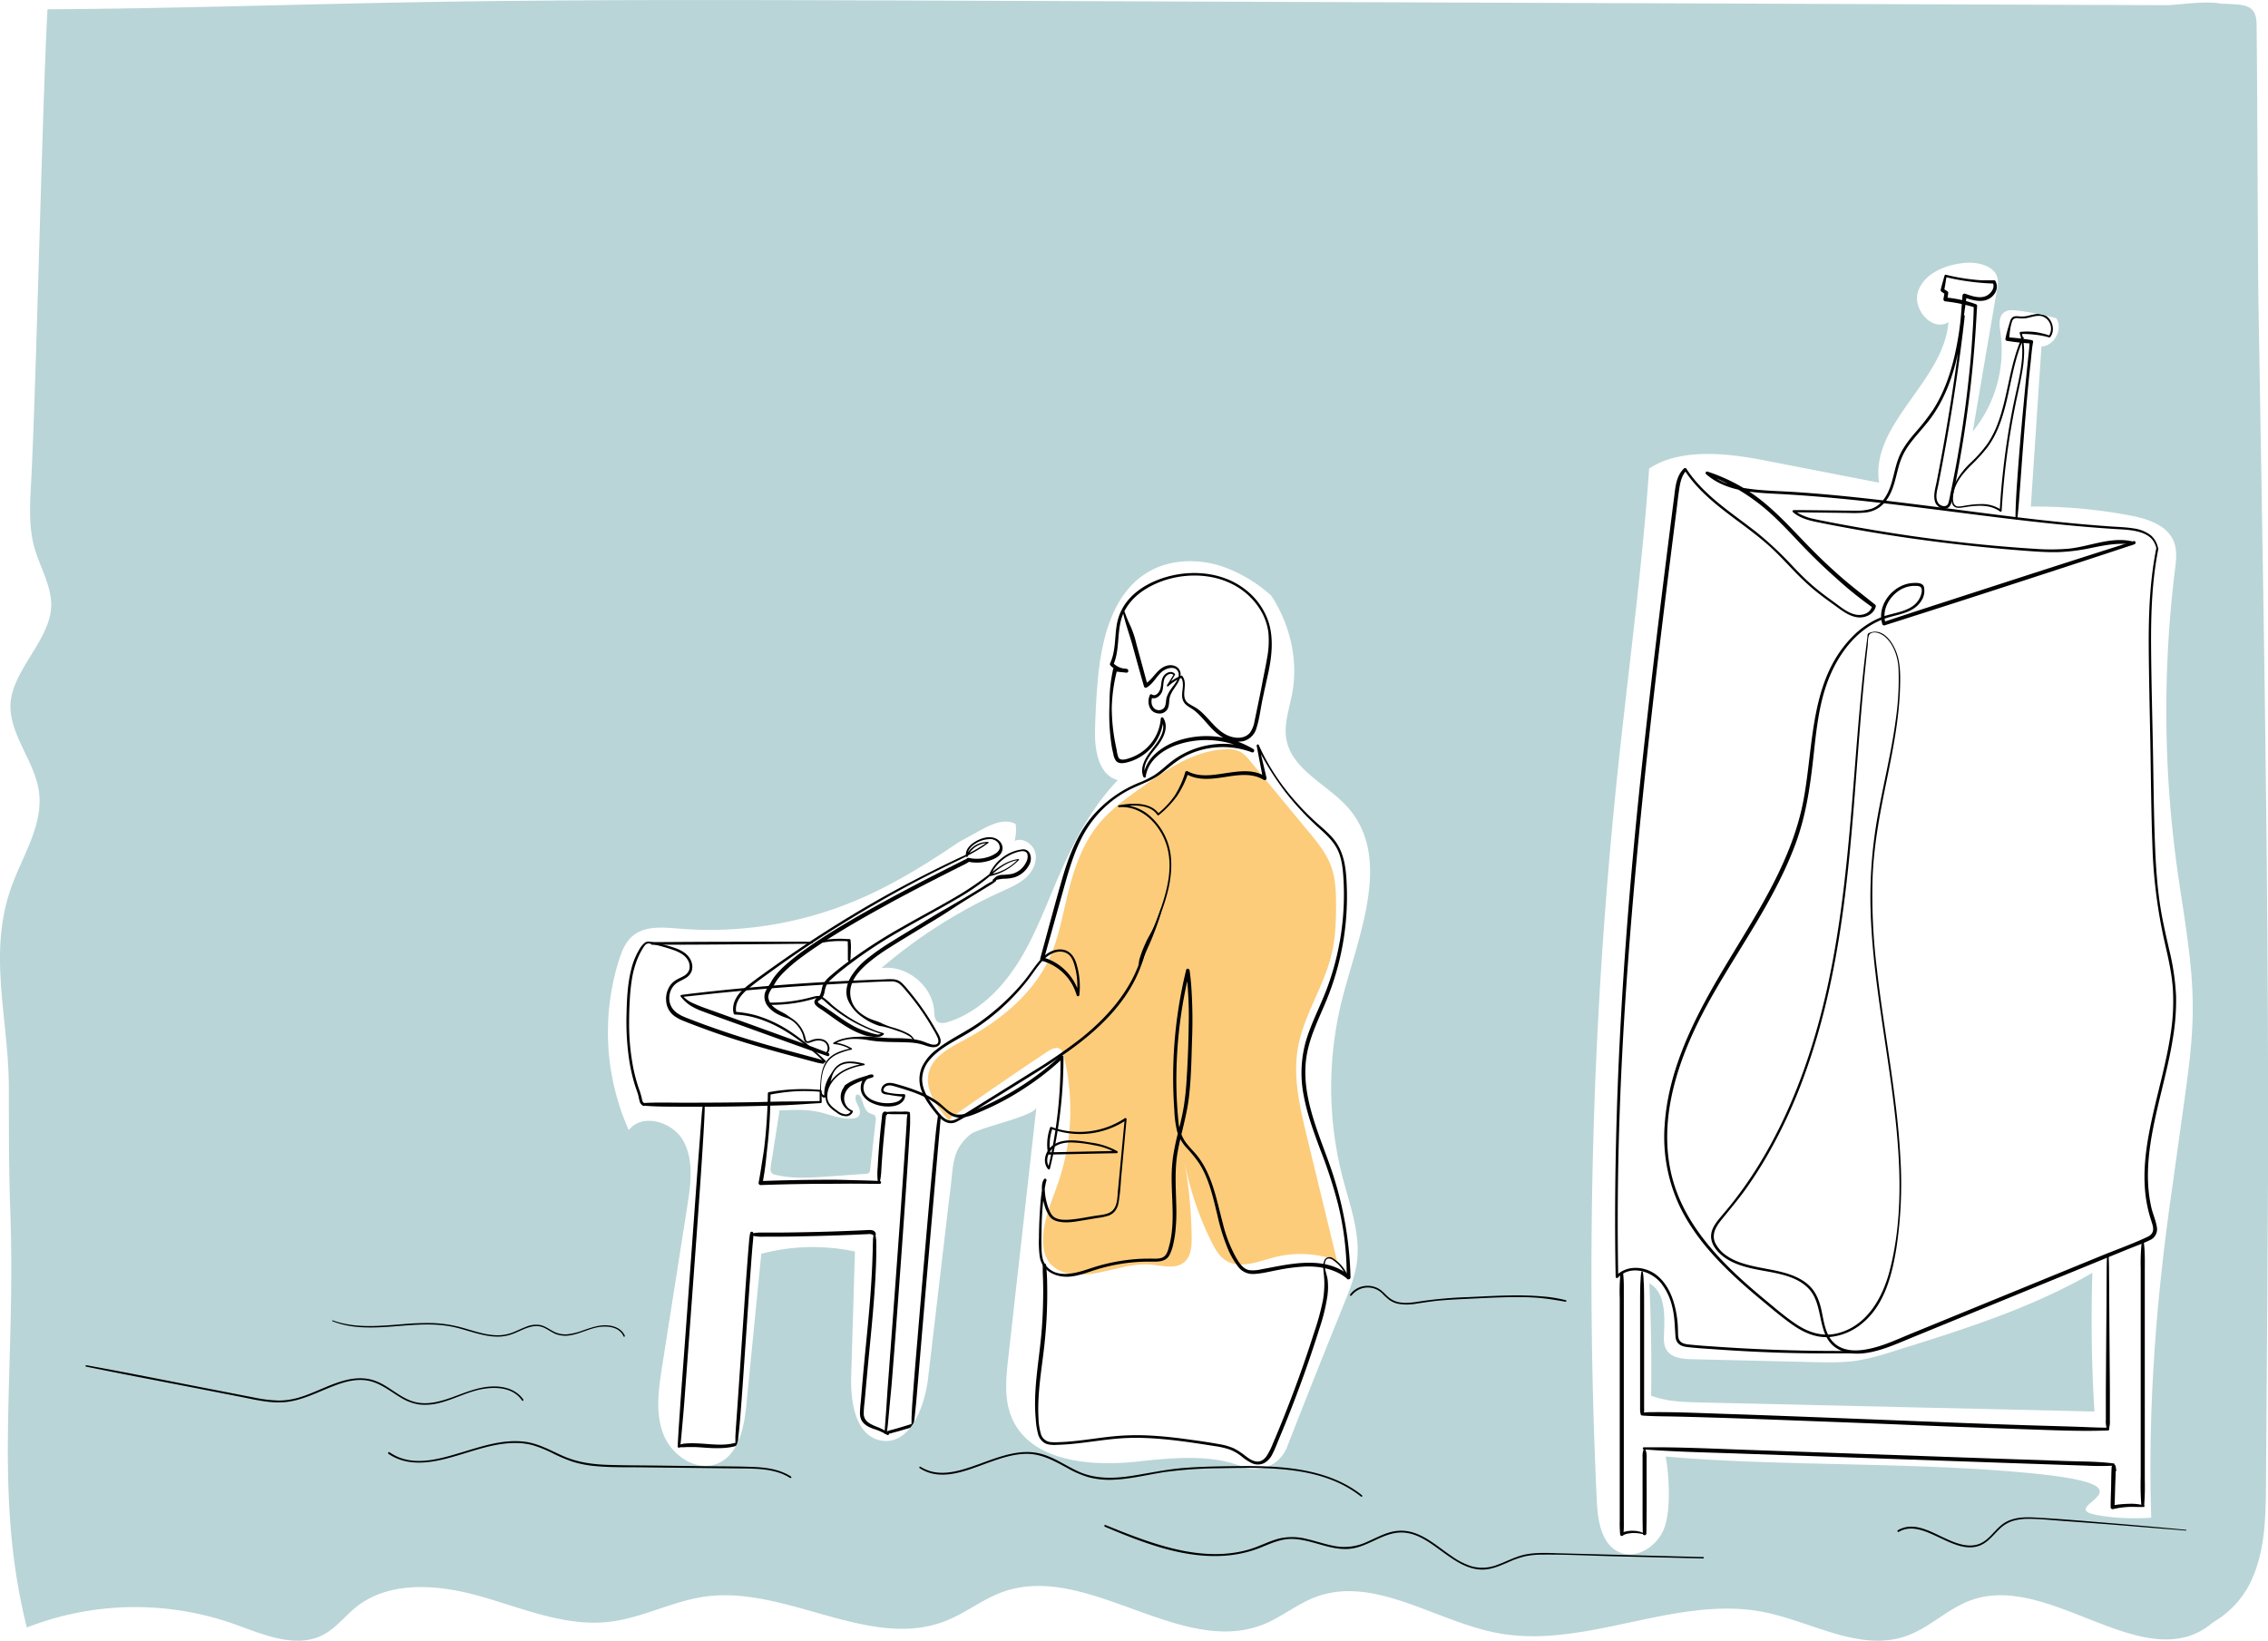 <svg xmlns="http://www.w3.org/2000/svg" viewBox="0 0 1109.18 802.49"><defs><style>.cls-1{fill:#fccc7b;}.cls-2{fill:#b9d5d7;}</style></defs><g id="Layer_2" data-name="Layer 2"><g id="Layer_1-2" data-name="Layer 1"><path class="cls-1" d="M464.08,548.08c-5.9-6.8-12.22-15.26-9.76-23.92,2.16-7.63,10.16-11.73,17.15-15.47,17.47-9.34,33.86-22.48,42-40.55,4-8.94,5.83-18.68,8.08-28.21,3.07-13.1,7.2-26.37,15.7-36.8,5.87-7.19,13.53-12.67,21.09-18.06,12.43-8.86,25.84-18.07,41.11-18.62a14.08,14.08,0,0,1,6.72,1.06c2.2,1.06,3.83,3,5.38,4.88l28.38,34.31c4.28,5.18,8.64,10.49,11,16.8,2.2,5.94,2.46,12.4,2.49,18.73,0,8.31-.3,16.7-2.26,24.77-3.83,15.76-13.67,29.69-16.42,45.66-2.48,14.35,1,29,4.39,43.12l14.72,60.73a51.64,51.64,0,0,0-30.62-1.58c-8,2.08-17.09,6-24,1.38-3.13-2.07-5-5.51-6.72-8.87a152.29,152.29,0,0,1-13.52-40.85,226.06,226.06,0,0,1,3.8,38.5c.06,4.39-.27,9.36-3.61,12.2-4.27,3.64-10.67,1.74-16.26,1.23-13.81-1.25-27.58,7.42-41.06,4.16a15.24,15.24,0,0,1-8.79-5.27,16.07,16.07,0,0,1-2.77-8.06c-1.11-11,4.08-21.5,7.58-32a109.36,109.36,0,0,0,2.23-61.26,5.23,5.23,0,0,0-1.39-2.83c-1.76-1.51-4.43-.25-6.36,1q-23.79,15.87-47.17,32.35"/><path d="M549.22,299.65c1.2,5.47,3.19,10.75,4.68,16.15,1.83,6.65,3.67,13.3,5.58,19.93a.9.9,0,0,0,1.31.53c3.09-1.82,4.59-5.06,7.13-7.46,2.15-2,7.26-3.7,8.44.29.81,2.72-2.34,5.92-3.74,8a15.07,15.07,0,0,0-2,3.83c-.52,1.63-.24,3.65-1.19,5.12a3.37,3.37,0,0,1-5,.37c-1.56-1.49-1.52-3.89-.8-5.76l-1,.43c2.52,1.47,5.19-.91,5.87-3.32.55-2,.26-4.12,1.08-6,.69-1.57,3.11-3.15,4.49-1.45l-.06-.43-3.29,5.28c-.24.39.3.78.63.48a20,20,0,0,1,6.62-4.15l-.51-.2c2,2.62.5,6.2.67,9.19a5.85,5.85,0,0,0,1.33,3.61c1.08,1.25,2.64,2,4,2.92,5.85,4.26,9.2,11.45,16.07,14.41a13.56,13.56,0,0,0,8.82,1,9.12,9.12,0,0,0,6.17-6.42c1.34-4.14,1.87-8.66,2.72-12.92.91-4.54,1.94-9,2.93-13.55,1.78-8.13,2.8-17.14.26-25.21A33.24,33.24,0,0,0,608.61,288c-12.2-9.26-29.66-9.74-43.47-3.94-6.18,2.59-12,6.66-15.57,12.42A25.88,25.88,0,0,0,546,306.64c-.58,4-.59,8.06-1.32,12a24.47,24.47,0,0,1-1.77,5.8.87.87,0,0,0,.13,1,11.4,11.4,0,0,0,7.87,3.55c1.23.05,1.16-1.74,0-1.88-1.87-.22-3.72-.44-5.59-.62a1,1,0,0,0-.93.7,84.38,84.38,0,0,0-1.45,9.21c-.3,3.11-.29,6.21-.39,9.32a101.7,101.7,0,0,0,1.07,18.86c.21,1.41.54,2.82.87,4.21a7.28,7.28,0,0,0,1.37,3.43c1.53,1.63,4.1,1,6,.49A23.58,23.58,0,0,0,569,351.52l-1.24.33c3.33,5.1-1.48,10.91-4.51,14.83-2.85,3.68-6,8.41-4.11,13.22.19.48,1.09.68,1.18,0,1-7.54,7.63-12.69,14.35-15.25A44.09,44.09,0,0,1,599,362.92a43.51,43.51,0,0,1,13,5l.67-1.6a41.84,41.84,0,0,0-41.2,7.27c-2.18,1.8-4.26,3.72-6.6,5.3a45,45,0,0,1-7.85,3.93,59.12,59.12,0,0,0-23.67,17.44c-6.78,8.53-10.76,18.82-13.77,29.19-3.78,13.07-7.24,26.25-10.85,39.37a.9.9,0,0,0,.62,1.08,24.26,24.26,0,0,1,17.2,16.9.68.68,0,0,0,1.32-.18,38.37,38.37,0,0,0-1.49-15.47c-1.18-3.72-3.54-6.66-7.69-6.79s-7.69,2.42-10.28,5.5c-3,3.54-5.44,7.49-8.45,11A114.22,114.22,0,0,1,479,500c-6.85,4.83-14.69,8.24-21.23,13.5a22.62,22.62,0,0,0-6.9,8.39,15.52,15.52,0,0,0-.2,11.51c1.55,4.25,4.39,7.91,7.21,11.39,2.44,3,5.62,5.78,9.69,4a53.58,53.58,0,0,0,6.86-4.1l7.13-4.43,14.26-8.88c8.77-5.46,17.64-10.82,26.08-16.81C537,503.9,551.51,490.3,558,472.45a66.85,66.85,0,0,0,2-6.65.6.6,0,0,0-1.15-.31c-4.29,17.27-16.5,31.41-30.11,42.28A250.83,250.83,0,0,1,505,524.1c-8.63,5.41-17.29,10.77-25.93,16.16l-6.69,4.16c-2,1.22-4.12,3-6.42,3.54s-4.32-1-5.84-2.6a53.91,53.91,0,0,1-4.06-5.09c-2.67-3.66-5.12-7.88-5.08-12.55a14.94,14.94,0,0,1,3.86-9.54c4.89-5.7,12-8.9,18.32-12.71a108.23,108.23,0,0,0,29.31-25.9c2.65-3.36,4.92-7.16,7.92-10.23,2.81-2.88,7.44-5.23,11.38-3.06,2,1.1,2.94,3.27,3.57,5.36a34.67,34.67,0,0,1,1.44,7.69,37.6,37.6,0,0,1-.21,7.27l1.31-.18a25.63,25.63,0,0,0-18-18.23l.61,1.08q4.81-17.16,9.62-34.32c2.89-10.28,5.85-20.91,11.7-30a54.11,54.11,0,0,1,21.9-19.36c4.84-2.3,9.81-3.89,14.11-7.21,4.08-3.17,7.79-6.59,12.47-8.89a40.63,40.63,0,0,1,32-1.53c1,.36,1.5-1.1.67-1.6a44.8,44.8,0,0,0-25.43-6.28c-8.13.51-16.67,3.07-22.69,8.77a17.81,17.81,0,0,0-5.71,10.86l1.2-.16c-2.41-5.73,2.77-10.77,5.91-14.94,2.81-3.74,5.49-9,2.68-13.46a.67.67,0,0,0-1.24.34,22.07,22.07,0,0,1-14.43,19c-1.61.58-5.17,2-6.24,0a12.87,12.87,0,0,1-.85-3.43c-.29-1.4-.58-2.8-.85-4.21a91.63,91.63,0,0,1-1.59-16.61,81.19,81.19,0,0,1,2.61-18.53l-.92.7c1.86.23,3.72.41,5.59.59v-1.88a9.53,9.53,0,0,1-6.67-2.87l.13,1c3.07-7,1.87-14.82,3.82-22.09,1.74-6.47,6.39-11.58,12-15.05,12.23-7.58,29.39-9,42.34-2.43a33.88,33.88,0,0,1,14.31,13.52,27.6,27.6,0,0,1,3.4,10.29,45,45,0,0,1-.65,12.36c-.72,4.23-1.65,8.43-2.43,12.65s-1.63,8.23-2.49,12.34c-.41,2-.81,4-1.25,6a12.72,12.72,0,0,1-2.25,5.58c-2,2.31-5.09,2.76-7.92,2.2-7.75-1.53-11.34-9-17.14-13.52-1.54-1.19-3.27-1.93-4.88-3-1.78-1.17-2.22-2.93-2.16-5,.09-2.9,1-6.05-1-8.54a.45.45,0,0,0-.44-.12,21,21,0,0,0-6.94,4.46l.62.48,3.22-5.32a.36.36,0,0,0-.05-.43c-1.64-2-4.67-.54-5.7,1.34-1,1.72-.86,3.77-1.31,5.63-.41,1.68-2.19,4.35-4.22,3.06a.72.72,0,0,0-1,.26c-1.55,3.54-.43,8.42,3.94,9a4.52,4.52,0,0,0,4.53-1.83c1.26-1.94.72-4.36,1.39-6.47,1.14-3.61,4.68-6.38,5.14-10.22.43-3.64-2.92-5.61-6.19-4.93-5.2,1.09-6.94,6.66-11.25,9.08l1.31.53c-1.76-6.67-3.59-13.32-5.42-20a50.21,50.21,0,0,0-2.67-8.33,71.1,71.1,0,0,1-3.11-7.51.4.4,0,0,0-.78.21Z"/><path d="M557.28,472.46c2.91-7,5.83-13.92,8.61-20.95,2.62-6.65,5.1-13.44,6.25-20.52,1-6.15,1.06-12.64-.95-18.6a30.58,30.58,0,0,0-8.47-13,20.9,20.9,0,0,0-15.5-5.59l.13.93c5.84-1,14.79-1.82,18.65,3.83a.48.48,0,0,0,.74.09,48.89,48.89,0,0,0,8.79-9.16,46.44,46.44,0,0,0,5.6-11.45l-1.14.46c5.76,3.4,12.47,2.53,18.77,1.59,6.45-1,13.43-2.25,19.31,1.36a.91.91,0,0,0,1.33-1l-3.75-15.94-1,.43A143.21,143.21,0,0,0,628.34,387a137.68,137.68,0,0,0,17.46,18.66c3.15,2.85,6.29,5.86,8.22,9.7,2.06,4.08,2.62,8.72,2.93,13.23a130.48,130.48,0,0,1-1.14,28.34,132.17,132.17,0,0,1-7.11,27.18c-3.26,8.56-7.64,16.7-10.17,25.54a57.23,57.23,0,0,0-.9,26.38c1.67,9,4.88,17.72,8.08,26.31a232,232,0,0,1,8.65,26.57,146.13,146.13,0,0,1,4.12,28.75c.1,2.38.13,4.76.12,7.14l1.59-.66c-10.49-9.15-25.37-6.75-37.86-4.36-1.79.35-3.57.69-5.36,1a17,17,0,0,1-6,.44c-3.26-.6-5.17-3.93-6.69-6.57A67.24,67.24,0,0,1,598,598.18c-3-11.15-5-23.23-12.22-32.59-2-2.55-4.4-4.74-6.24-7.39a20.35,20.35,0,0,1-3.21-9.82,194.07,194.07,0,0,1-1-22.75,220.5,220.5,0,0,1,6.44-50.57l-1.69-.23a182.3,182.3,0,0,1,1.26,26.43c-.12,8.79-.42,17.61-1,26.39a133.57,133.57,0,0,1-1.4,13.54c-.68,4.22-1.71,8.36-2.73,12.51a117.33,117.33,0,0,0-2.58,12.44,80.69,80.69,0,0,0-.61,12.14c.12,8.2,1,16.46,0,24.65a44.87,44.87,0,0,1-1.17,6.2c-.5,1.89-1,4.41-2.74,5.57-1.52,1-3.55.92-5.3.89-2.11,0-4.21,0-6.31.1a92.39,92.39,0,0,0-24.52,4.76c-6.57,2.19-15.9,5.12-21.24-1.23-2.38-2.82-2.33-6.79-2.39-10.28-.05-2.92,0-5.85.06-8.77a141.92,141.92,0,0,1,1.59-19.2c.21-1.23.45-2.45.76-3.67a.66.66,0,0,0-1.21-.5c-1,1.43-1.07,3.41-1,5.09a28.65,28.65,0,0,0,1.16,7.24,17.72,17.72,0,0,0,2.65,5.87c1.46,1.93,3.81,2.5,6.12,2.74,3.69.38,7.43-.43,11-1l6.37-1.06a29.67,29.67,0,0,0,5.2-1.09c2.91-1,4.46-3.39,5-6.34a106.76,106.76,0,0,0,1.18-11.45q1.37-14.71,2.73-29.43a.56.56,0,0,0-.83-.47,40,40,0,0,1-35.92,4.27.54.54,0,0,0-.66.38,24.62,24.62,0,0,0-1,12.76.55.55,0,0,0,.52.39l33-.69a.53.53,0,0,0,.27-1,35.45,35.45,0,0,0-12.74-4.16c-4.21-.69-8.66-1.49-12.92-.9-3.58.5-6.84,2.18-8.58,5.45-1.44,2.71-1.58,6,.48,8.44a.53.53,0,0,0,.88-.23,226.78,226.78,0,0,0,6.64-54.72.8.8,0,0,0-1.35-.56,140.84,140.84,0,0,1-39,25.35q-2.81,1.23-5.64,2.32a12.42,12.42,0,0,1-6.25,1.1c-3.76-.59-6.4-4.26-9.36-6.35-6-4.24-13.45-6.71-20.52-8.65-1.65-.45-3.63-.81-5.19.12a3.58,3.58,0,0,0-1.83,3.21c.16,1.92,2.57,1.81,4.07,2.08a57.8,57.8,0,0,0,7,.89l-.64-.64c-.26,2.85-3.67,3.57-6,3.76a18,18,0,0,1-8.58-1.43c-2.57-1.16-4.66-3.3-4.51-6.28.12-2.31,1.54-4.83,4.11-4.8l-.2-1.49c-4.47,1.19-9.15,2.41-12.9,5.24-1,.74,0,2.42,1,1.67,3.68-2.78,8-4.16,12.33-5.44a.76.76,0,0,0-.2-1.49c-3.09,0-5.07,2.69-5.44,5.53-.44,3.45,1.55,6.28,4.48,7.93a18.63,18.63,0,0,0,10.94,2.11c2.92-.36,6.15-2,6.28-5.31a.63.63,0,0,0-.63-.63,35.08,35.08,0,0,1-6.31-.46,13,13,0,0,1-2.9-.68c-.59-.28-.87-.34-.77-1.09a2.4,2.4,0,0,1,.87-1.37c1.5-1.23,3.66-.46,5.3,0,1.81.55,3.62,1.1,5.42,1.69a66.19,66.19,0,0,1,9.93,4,44.51,44.51,0,0,1,8.9,6.41c2.53,2.25,5.2,3.42,8.64,2.89s6.9-2.16,10.15-3.56a129.28,129.28,0,0,0,19.34-10.45A138.73,138.73,0,0,0,520,517.43l-1.35-.55a225.24,225.24,0,0,1-6.07,54.44l.87-.23c-2.1-2.43-1.38-5.93.39-8.33,2.27-3.1,6.2-4,9.85-4A61.48,61.48,0,0,1,535,560.11a32.39,32.39,0,0,1,10.94,3.8l.26-1-33,.67.51.39a23.54,23.54,0,0,1,1.06-12.19l-.66.38a41,41,0,0,0,36.75-4.36l-.82-.48-2.19,23.23-1.1,11.62c-.29,3-.17,7-2.28,9.49s-6.11,2.52-9,3c-3.72.61-7.44,1.37-11.19,1.75-2.71.27-6.65.52-8.94-1.27-1.36-1.06-2.12-3-2.69-4.56a28.34,28.34,0,0,1-1.6-7.33c-.15-1.83-.31-4.22.8-5.81l-1.21-.51c-1.52,6-1.92,12.33-2.25,18.49-.17,3.34-.27,6.7-.29,10a53.23,53.23,0,0,0,.41,9.36c1.27,7.42,8.62,10.37,15.47,9.53,4.16-.52,8.07-2.08,12-3.31a88.76,88.76,0,0,1,13.1-3,85.67,85.67,0,0,1,13.67-.94c3.29,0,7.15.27,9.08-3a21.22,21.22,0,0,0,2-5.75,50,50,0,0,0,1-6,90.37,90.37,0,0,0,.42-13c-.2-8.78-.86-17.53.75-26.24s4.33-17.2,5.41-26.06c1.12-9.21,1.27-18.53,1.54-27.78a242.54,242.54,0,0,0-.41-27.76q-.29-3.42-.75-6.83c-.12-.88-1.44-1.26-1.69-.23a220.49,220.49,0,0,0-5.79,68.46,52.67,52.67,0,0,0,1.38,10.54,20.93,20.93,0,0,0,4.74,8.13,62.92,62.92,0,0,1,6,7.4,44.75,44.75,0,0,1,4,8c2.23,5.7,3.54,11.71,5,17.64a97,97,0,0,0,5.36,16.92,38.68,38.68,0,0,0,4.38,7.55A8.93,8.93,0,0,0,613,623.1c4.09-.14,8.23-1.28,12.25-2a88.29,88.29,0,0,1,13-1.65c7.28-.25,14.9,1.23,20.64,6a.94.94,0,0,0,1.59-.66,177.49,177.49,0,0,0-10.51-56c-6.09-17-14.24-35.13-10.75-53.6,1.74-9.18,6.06-17.56,9.57-26.14a133.3,133.3,0,0,0,9.89-54.71c-.28-8.63-.92-17.54-6.8-24.36-2.79-3.24-6.18-5.9-9.31-8.8a126.46,126.46,0,0,1-9-9.24,110.54,110.54,0,0,1-15.15-21.76c-1-1.91-1.93-3.85-2.82-5.8-.28-.62-1.14-.16-1,.43l3.08,16.12,1.33-1c-5.46-3.69-12.39-2.84-18.54-1.94-6.4.93-13.67,2.49-19.67-.78a.79.79,0,0,0-1.14.46,45.41,45.41,0,0,1-5.06,11.31,41.53,41.53,0,0,1-8.5,9.06l.74.09c-4.14-6.07-13.4-5.4-19.72-4.26-.52.09-.4,1,.13.93,10.88-.88,19.67,8.08,23,17.74,4.26,12.4-.23,26-4.72,37.67-2.84,7.41-5.74,14.8-8.56,22.22-.09.23.27.32.36.1Z"/><path d="M413.91,530.53a7.68,7.68,0,0,0-2.54,7.71,8.6,8.6,0,0,0,5.18,5.73l-.34-.59a2.83,2.83,0,0,1-2.88,1.6,8,8,0,0,1-3.93-1.81c-2.3-1.62-4.6-3.39-4.79-6.42-.35-5.51,3.87-10.29,8.42-12.75a31.1,31.1,0,0,1,9.54-3,.4.4,0,0,0,0-.77c-3.47-.84-7.45-1.71-10.9-.32a8.94,8.94,0,0,0-4.11,3.51c-.57.87-1.13,1.76-1.69,2.64a15.78,15.78,0,0,0-1.48,2.78,16.42,16.42,0,0,0-1.09,3.62c-.08.59-.14,1.18-.18,1.78s0,1.29-.06,1.91l.4-.52c-.79.27-1.24-.37-1.54-1a6.25,6.25,0,0,1-.39-2.84,33.79,33.79,0,0,1,.65-6.43,15.81,15.81,0,0,1,2.27-5.65,12.43,12.43,0,0,1,5-4.09,32,32,0,0,1,7-2.26.35.35,0,0,0,.08-.63,20.3,20.3,0,0,0-8.68-2.85l.19.71a19.75,19.75,0,0,1,8.39-2.43,37.23,37.23,0,0,1,8.87.67c6.16,1,12.43.74,18.65,1a33.86,33.86,0,0,1,4.7.47,30.13,30.13,0,0,1,4.28,1.18c1.85.61,4.49,1.31,6.14-.14,2.33-2.05-.11-5.46-1.24-7.46-1.56-2.78-3.24-5.49-5-8.14s-3.6-5.19-5.54-7.68q-1.47-1.87-3-3.71a45.42,45.42,0,0,0-3.07-3.44,6.71,6.71,0,0,0-3.77-1.9,26.87,26.87,0,0,0-4.83,0q-5.25.18-10.5.39-21,.85-42,2.49t-41.85,4.07c-1.7.2-3.4.43-5.1.67-.41.06-.42.58-.22.82a20.26,20.26,0,0,0,4.52,4.25,29.21,29.21,0,0,0,5.76,2.8c4.76,1.82,9.57,3.52,14.37,5.25l30.12,10.86,8.38,3c2.83,1,5.72,1.89,8.55,2.91,1,.35,1.37-1.19.42-1.53-2.48-.9-4.93-1.92-7.39-2.85s-5-1.8-7.44-2.7l-14.64-5.3c-9.88-3.57-19.75-7.17-29.65-10.69-2.2-.78-4.4-1.6-6.52-2.58a14.48,14.48,0,0,1-5.71-4l-.42.74c6.8-.67,13.59-1.48,20.4-2.15s13.61-1.29,20.43-1.84c13.64-1.1,27.3-2,41-2.7,6.79-.36,13.6-.81,20.4-.91a6.54,6.54,0,0,1,4.38,1.18,23.4,23.4,0,0,1,3.05,3.24q3.07,3.57,5.87,7.37c1.84,2.51,3.59,5.09,5.22,7.73q1.23,2,2.38,4a32.75,32.75,0,0,1,2.19,4.14c.44,1.1.54,2.69-.82,3.15a5.27,5.27,0,0,1-3.06-.26c-1.22-.36-2.37-.9-3.58-1.29a26.37,26.37,0,0,0-4.48-1,71,71,0,0,0-9.33-.51c-3,0-6-.22-9-.51a61.12,61.12,0,0,0-8.77-.15,31.45,31.45,0,0,0-8.25,1.19,18.82,18.82,0,0,0-3.66,1.65.39.39,0,0,0,.2.72,19.5,19.5,0,0,1,8.33,2.67l.08-.63c-4.62,1.12-9.46,2.34-12.24,6.56-2.58,3.89-2.73,8.89-3,13.4-.07,1.47.41,4.85,2.68,4.07a.58.58,0,0,0,.4-.53,13.06,13.06,0,0,1,.39-1.49c.13-.48.27-1,.42-1.42.3-.93.5-1.9.78-2.85s.59-1.87.86-2.81a14,14,0,0,1,1-2.81,9,9,0,0,1,3.78-3.89,10.48,10.48,0,0,1,5.1-.87,31,31,0,0,1,5.89,1v-.77c-6.22,1.06-12.61,3.45-16.27,8.89a12.29,12.29,0,0,0-2.23,8.43c.47,3.11,3,5,5.47,6.63a7.33,7.33,0,0,0,4.67,1.7,3.57,3.57,0,0,0,3.13-2.21.48.48,0,0,0-.33-.58,6.4,6.4,0,0,1-3.9-5.2,7.3,7.3,0,0,1,2.3-6c.88-.79-.4-2-1.29-1.29Z"/><path d="M404,515.66a3.31,3.31,0,0,0,1.57-3.71,4.55,4.55,0,0,0-3.06-3.55,8.84,8.84,0,0,0-6.11.49,4.46,4.46,0,0,1-1.37.39c-.71,0-.88-.53-1-1.12a16.19,16.19,0,0,0-.9-3,15.44,15.44,0,0,0-5.79-7c-1-.64-1.91-1.36-2.91-2-1.85-1.16-3.94-1.94-5.64-3.34a7.46,7.46,0,0,1-3-4.74c-.21-2.05,1.15-3.8,2.2-5.42.62-.94,1.11-1.94,1.73-2.88q.3-.45.63-.9l.15-.2.09-.11c.08-.11-.11.14,0,0l.4-.5c.54-.65,1.11-1.28,1.69-1.89a76.34,76.34,0,0,1,9.77-8.35c4.4-3.27,9-6.29,13.59-9.22,5.15-3.25,10.38-6.35,15.66-9.38s10.74-6,16.16-9q7.5-4,15.06-7.94,6.18-3.18,12.38-6.31l4.67-2.35a29.65,29.65,0,0,0,3.4-1.78l.56-.39.26-.18a1.74,1.74,0,0,0,.29-.25c.27-.25-.39.27-.07.1.89-.46.1-1.81-.79-1.34l-.13.06.6-.08a3.49,3.49,0,0,0-1.62.42,17.06,17.06,0,0,0-1.78.85l-4.12,2.07q-5.77,2.91-11.54,5.86-7.31,3.75-14.53,7.59-8,4.27-16,8.74t-15.92,9.34c-4.83,3-9.6,6-14.22,9.31a106.37,106.37,0,0,0-11,8.73,42.5,42.5,0,0,0-3.77,3.94c-.51.63-1,1.27-1.46,1.95-.56.84-1,1.75-1.55,2.6-1.08,1.7-2.38,3.39-2.68,5.45a7.62,7.62,0,0,0,1.8,5.77,14.63,14.63,0,0,0,5,3.83,25.76,25.76,0,0,0,3.25,1.38,13.24,13.24,0,0,1,3.14,1.41,14.15,14.15,0,0,1,4.36,4.65,14.34,14.34,0,0,1,1.29,2.92,11.43,11.43,0,0,0,.81,2.8,2,2,0,0,0,2.27.61c1-.26,2-.73,3-.93,1.92-.37,4.35-.13,5.43,1.74.74,1.28.77,3.24-.55,4.17a.33.33,0,0,0,.33.57Z"/><path d="M473.27,421.4a20.19,20.19,0,0,0,10.15-.33c2.74-.83,6.3-2.29,6.82-5.49.46-2.84-1.74-5.21-4.41-5.88-3-.75-6.46.45-9,2s-4.81,3.89-4.42,7c0,.36.6.66.79.22a10.89,10.89,0,0,1,10-6.59l-.14-.54a78.36,78.36,0,0,1-13.12,7.4q-6.82,3.19-13.57,6.58c-9.05,4.53-18,9.26-26.8,14.26s-17.48,10.22-26,15.66-16.9,11.14-25.16,17c-4.08,2.89-8.14,5.8-12.12,8.83-3.62,2.77-7.16,6.17-7.71,10.94a8.52,8.52,0,0,0,.24,3.26.68.68,0,0,0,.64.49c13.2.45,25.41,7.6,35.38,15.76,1.44,1.19,2.86,2.41,4.27,3.64s2.66,2.59,4,3.89c.45.44,1.14-.25.69-.69-1.22-1.2-2.52-2.33-3.78-3.48s-2.52-2.35-3.83-3.47a98.32,98.32,0,0,0-7.93-6.16,62.81,62.81,0,0,0-17.87-8.9,51,51,0,0,0-10.91-1.93l.65.5c-1.13-4.82,2.27-8.86,5.72-11.73,3.76-3.12,7.79-5.95,11.74-8.82q12.09-8.79,24.67-16.88t25.49-15.59c8.62-5,17.36-9.78,26.23-14.31,4.45-2.27,8.93-4.47,13.43-6.64a118.61,118.61,0,0,0,12.93-7c1-.67,2-1.37,3-2.08a.29.29,0,0,0-.15-.54,11.52,11.52,0,0,0-10.72,6.74l.79.21c-.32-2.46,1.33-4.46,3.25-5.78a13.74,13.74,0,0,1,7.55-2.55,5,5,0,0,1,3.69,1.39,3.82,3.82,0,0,1,1.15,3.21,4.64,4.64,0,0,1-2.11,2.49,13.62,13.62,0,0,1-3.65,1.69,18.12,18.12,0,0,1-9.33.43c-1.22-.27-1.74,1.6-.51,1.87Z"/><path d="M402.64,518.73c-1-.37-1.93-.74-2.94-1l-3-.81-6-1.62c-4-1.07-7.92-2.12-11.88-3.21q-11.71-3.23-23.24-7.07-5.74-1.94-11.43-4-2.85-1.05-5.67-2.14c-1.72-.66-3.47-1.29-5.12-2.1-2.7-1.31-4.89-3.2-5.73-6.16a9.53,9.53,0,0,1,1.07-7.42,8.22,8.22,0,0,1,2.79-2.74c1.3-.79,2.73-1.35,4-2.19a6.66,6.66,0,0,0,2.77-3.31,7,7,0,0,0-.05-4.38c-1-3.2-3.81-5.18-6.8-6.44a44.44,44.44,0,0,0-5.09-1.65c-1.91-.53-3.84-1-5.78-1.42-.92-.19-1.85-.38-2.78-.49a3.24,3.24,0,0,0-2.24.37,11.11,11.11,0,0,0-3,3.68,34.68,34.68,0,0,0-3.83,9.55c-1.76,7-2.1,14.29-2.27,21.44a127.68,127.68,0,0,0,1.31,22.95,87.44,87.44,0,0,0,2.48,11.2c.52,1.78,1.18,3.51,1.75,5.27.36,1.11.47,2.29.82,3.41a3.28,3.28,0,0,0,1.86,2.42c.91.28,1.29-1.14.39-1.41s-1.06-1.93-1.22-2.61c-.31-1.25-.66-2.4-1.08-3.61a79.7,79.7,0,0,1-3-10.83,112.53,112.53,0,0,1-2.06-22.51c0-3.76.12-7.52.35-11.27a95,95,0,0,1,1.08-10.1,46.39,46.39,0,0,1,2.76-9.82,35.62,35.62,0,0,1,2.38-4.64,11,11,0,0,1,1.26-1.83,2.4,2.4,0,0,1,2.57-.68,84.38,84.38,0,0,1,11.05,3c3,1.08,6.21,2.55,7.58,5.63a6,6,0,0,1,.34,4.22,5.86,5.86,0,0,1-3,3.13c-1.28.71-2.65,1.25-3.86,2.07a9.56,9.56,0,0,0-2.65,2.69,11.59,11.59,0,0,0-1.72,7.44,9.84,9.84,0,0,0,3.87,7.1,20,20,0,0,0,4.55,2.45c1.75.73,3.53,1.4,5.31,2.08q5.55,2.11,11.15,4.07c15,5.24,30.37,9.34,45.73,13.44l2.89.77a28.8,28.8,0,0,0,2.94.57.76.76,0,0,0,.4-1.47Z"/><path d="M447.33,508.9a7,7,0,0,0-3.61-3.63,39.61,39.61,0,0,0-6-2.43,37.41,37.41,0,0,1-6.32-2.26c-1.85-1-4-1.46-6-2.34-3.27-1.48-6.49-3.73-8.2-7a12.6,12.6,0,0,1-.42-10.6c1.53-3.72,4.43-6.73,7.41-9.33A87.11,87.11,0,0,1,435,463.49c8.07-5.14,16.34-10,24.48-15,4.14-2.55,8.13-5.32,12.26-7.88s8.33-5.15,12.51-7.7a22.25,22.25,0,0,0,2.83-2c.26-.22,0-.74-.35-.6a47.08,47.08,0,0,0-6.37,3.6L474,437.77c-4.26,2.57-8.57,5.05-12.89,7.53s-8.54,5.13-12.79,7.72-8.26,5-12.36,7.56a110.19,110.19,0,0,0-11.1,7.69,35.42,35.42,0,0,0-8.62,9.28c-2,3.37-3.08,7.54-1.64,11.32a19.44,19.44,0,0,0,6.79,8.36,31,31,0,0,0,4.75,2.94,29,29,0,0,0,3.1,1.3,6.14,6.14,0,0,0,1.62.42,11.9,11.9,0,0,1,1.68.34c2.19.54,4.35,1.24,6.48,2a24.14,24.14,0,0,1,5.87,2.67,5.42,5.42,0,0,1,1.9,2.24c.13.31.65.09.54-.22Z"/><path d="M486,431a.5.5,0,0,0,0-1,.5.5,0,0,0,0,1Z"/><path d="M486.42,430.88a4.46,4.46,0,0,1,2.22-.8,18.08,18.08,0,0,1,2.44-.31,18.91,18.91,0,0,0,5.08-.68,12.58,12.58,0,0,0,7.52-6.8c1.19-2.77.18-7.09-3.47-6.88a19.18,19.18,0,0,0-9.58,3.75,20.31,20.31,0,0,0-7,8.86c-.12.32.24.57.51.51a28.11,28.11,0,0,0,14.19-7.95.24.24,0,0,0-.17-.41c-5,.54-9.27,3.5-13.19,6.51a160.84,160.84,0,0,1-14,9.83c-9.8,6-20.06,11.24-30,17a247.5,247.5,0,0,0-28.55,18.63c-2.21,1.71-4.38,3.47-6.49,5.31a16.44,16.44,0,0,0-2.67,2.86,9.11,9.11,0,0,0-1.31,3.17,12.88,12.88,0,0,1-.91,3.18c-.56,1-1.7,1.29-2.34,2.2-1.68,2.39,2.07,4.21,3.61,5.28,4.23,2.94,8.33,6.11,12.81,8.69a40.18,40.18,0,0,0,6.77,3.18,17.49,17.49,0,0,0,3.71.91,20.11,20.11,0,0,0,3.63.21,4.32,4.32,0,0,0,2.95-1.17.42.42,0,0,0-.18-.69,43,43,0,0,1-5.53-1.91q-2.73-1.1-5.34-2.42a72.9,72.9,0,0,1-9.88-6.07c-1.58-1.14-3.11-2.33-4.6-3.6a32.13,32.13,0,0,0-4.24-3.58c-1.79-1-3.59-.48-5.45,0q-3.1.85-6.27,1.43A75.61,75.61,0,0,1,376,490.38a.54.54,0,0,0,0,1.08,75.44,75.44,0,0,0,12.74-.86c2.12-.32,4.22-.75,6.3-1.27,1.06-.26,2.11-.55,3.15-.86a5,5,0,0,1,3-.22,7.06,7.06,0,0,1,2.3,1.58c.69.62,1.38,1.24,2.09,1.84,1.44,1.22,2.93,2.39,4.45,3.5a72.09,72.09,0,0,0,9.82,5.95c1.9.95,3.84,1.84,5.8,2.65s4.08,1.49,6.11,2.26l-.19-.7a4.19,4.19,0,0,1-3.43.45,28.4,28.4,0,0,1-3.47-1,39.44,39.44,0,0,1-6.63-2.63c-4.4-2.29-8.35-5.29-12.42-8.07-1-.7-2.05-1.39-3.09-2.06-.48-.31-1-.61-1.45-.93-.33-.21-1-.63-1.05-1.08s.51-.61.77-.78a5.33,5.33,0,0,0,1.33-1.22,7.31,7.31,0,0,0,1.13-2.82,14.31,14.31,0,0,1,.84-3.16,9.88,9.88,0,0,1,2.26-2.88c1.95-1.85,4-3.55,6.13-5.23a223.33,223.33,0,0,1,27.14-18.23c9.55-5.59,19.35-10.74,28.88-16.37a109.75,109.75,0,0,0,13.9-9.41c3.78-3.1,7.47-6.62,12.11-8.37a16.79,16.79,0,0,1,3.61-.92l-.17-.41a24.71,24.71,0,0,1-14.07,7.49l.47.61a20.73,20.73,0,0,1,14.13-11.81c1.51-.35,3.47-.44,4,1.38a5.54,5.54,0,0,1-.65,3.81,10.66,10.66,0,0,1-6.77,5.69,30.57,30.57,0,0,1-5.06.52,5.92,5.92,0,0,0-2.58.7,4.91,4.91,0,0,0-1.71,1.68c-.3.49.34.9.74.57Z"/><path d="M415.23,470.07l-.29.34a.17.17,0,0,0-.05.12.18.18,0,0,0,.05.11.16.16,0,0,0,.11.05.26.26,0,0,0,.12-.05l.33-.29a.19.19,0,0,0,0-.28.19.19,0,0,0-.13-.05.24.24,0,0,0-.14.05Z"/><path d="M415.34,470.39c0-.11.34-.46.42-.64a2.38,2.38,0,0,0,.12-.59c.06-.43.09-.85.12-1.28.05-.91.08-1.82.09-2.74a27.72,27.72,0,0,0-.15-5.39.64.64,0,0,0-.63-.48c-1.2.06-2.42-.1-3.62-.12s-2.25,0-3.38.05-2.25.15-3.37.28l-1.59.22a2.49,2.49,0,0,0-1.58.5.43.43,0,0,0,.09.68,2,2,0,0,0,1.33,0c.58-.1,1.16-.18,1.75-.26,1.12-.14,2.24-.24,3.37-.3s2.25-.08,3.38-.06a16.56,16.56,0,0,1,3.45.26l-.49-.63a22.77,22.77,0,0,0,0,2.74q0,1.3,0,2.61v2.61c0,.41,0,.83,0,1.24a2.22,2.22,0,0,0,.08.63c.08.21.33.4.34.61s.18.15.2,0Z"/><path d="M397.08,460.71c-2.53-.15-5.09-.11-7.62-.11H366.59q-15.24,0-30.49.08l-17.24.11a.64.64,0,0,0,0,1.27q15.24,0,30.49-.11t30.48-.23l8.63-.08c2.86,0,5.76,0,8.62-.2a.36.36,0,0,0,0-.72Z"/><path d="M314.82,540.76c5.63.51,11.3.48,16.95.51s11.23,0,16.84,0c11.26-.06,22.52-.32,33.78-.67,6.32-.2,12.63-.75,18.94-1.08a.54.54,0,0,0,.52-.52c0-1.82-.07-3.64-.08-5.47a.48.48,0,0,0-.47-.47A94.32,94.32,0,0,0,376,534.17a.65.65,0,0,0-.47.63c-.1,5.71-.37,11.42-.84,17.12-.23,2.85-.5,5.7-.83,8.54s-.8,5.58-1.24,8.37c-.49,3.19-1,6.37-1.6,9.54a1,1,0,0,0,.94,1.24q11.4-.42,22.8-.56,5.67-.07,11.34-.07c3.78,0,7.56-.08,11.34-.06,4.28,0,8.56.1,12.84.1a.7.7,0,0,0,0-1.39c-3.82-.2-7.64-.29-11.47-.38s-7.56-.23-11.34-.24q-11.34,0-22.68.25-6.4.15-12.83.39l.95,1.24c.51-2.86,1-5.72,1.36-8.59s.62-5.67.93-8.51q1-8.56,1.36-17.2c.15-3.26.24-6.53.27-9.79l-.48.63a91.92,91.92,0,0,1,12.48-1.67,85.52,85.52,0,0,1,12.5.24l-.47-.47c0,1.83,0,3.65,0,5.47l.51-.51c-5.64.17-11.29.2-16.94.24s-11.22.27-16.83.36q-16.89.25-33.79.23c-6.32,0-12.65-.21-18.95.15a.65.65,0,0,0,0,1.29Z"/><path d="M430.14,578.74a32,32,0,0,0,.88-6.62q.21-3.4.47-6.81.5-6.69,1.18-13.34c.13-1.27.25-2.53.39-3.79l.21-2c0-.26.05-.52.09-.78s-.21.23,0-.05a.44.44,0,0,0,.16-.17c.12-.14.1-.13,0,0h-.65l-.09-.12a.58.58,0,0,0,1.1,0,1.28,1.28,0,0,0-.38-1.15,1,1,0,0,0-1.13-.15c-1,.44-1,1.84-1.07,2.75-.13,1.14-.25,2.28-.38,3.42q-.37,3.47-.67,6.93c-.41,4.65-.76,9.3-1,14a32.64,32.64,0,0,0,.15,7.84c.07.41.69.37.79,0Z"/><path d="M432.62,544.69a47,47,0,0,0,5.93.26l3,0a11.56,11.56,0,0,0,3-.13.51.51,0,0,0,0-1,11.16,11.16,0,0,0-2.89-.13l-3.08,0a47,47,0,0,0-5.93.26c-.33,0-.33.62,0,.67Z"/><path d="M443.85,544.51c-.17,1.15-.26,1.79-.39,3,0,0,0,.16,0,0l0,.25c0,.07,0,.14,0,.22s0,.34-.05.52,0,.31,0,.47c0,.35,0-.27,0,.28a2.83,2.83,0,0,0,0,.29c-.07.78-.12,1.56-.17,2.34q-.39,6.23-.82,12.43-.56,8.16-1.13,16.31-.66,9.54-1.34,19.06-.74,10.25-1.48,20.49t-1.51,20.55q-.72,9.78-1.45,19.54c-.43,5.72-.84,11.44-1.28,17.16-.34,4.51-.59,9-.92,13.53-.21,2.87-.44,5.74-.63,8.62,0,.4,0,.8-.08,1.2-.08.74,1.08.73,1.16,0a.68.68,0,0,1,0-.14c0-.11,0-.21,0-.32s.08-.53.11-.79c.07-.55.15-1.09.22-1.64.17-1.45.29-2.9.43-4.35.39-4.13.75-8.27,1.16-12.39.54-5.46.92-10.93,1.36-16.39.5-6.33,1-12.66,1.45-19q.76-10.25,1.51-20.48t1.48-20.56q.69-9.76,1.36-19.53.6-8.55,1.15-17.1.43-6.76.85-13.54c.1-1.67.2-3.34.26-5,0-.66,0-1.33,0-2v-1.23a2,2,0,0,1,0-.25c0-.19,0,.1,0-.15s-.05-.8-.08-1.21c0-.58-1-.82-1.11-.14Z"/><path d="M433.29,701.42a14.55,14.55,0,0,0,3.49-.72c1.1-.28,2.19-.58,3.28-.89q3.4-1,6.76-2c1-.3.56-1.83-.42-1.53-2.24.7-4.49,1.39-6.75,2.05l-3.27.95A15.45,15.45,0,0,0,433,700.4a.55.55,0,0,0,.27,1Z"/><path d="M446.59,697.69c.06-.27.13-.54.19-.8a1.38,1.38,0,0,0,.06-.26s.05-.12,0-.14v0c0-.13,0,0-.21.25.05-.07.16-.1.2-.2a2.84,2.84,0,0,0,.14-.79c.19-1.41.33-2.36.48-3.76,0-.26.07-.71.11-1.16s.08-.84.13-1.25.09-.9.14-1.35.11-1,.15-1.42c.2-2.15.37-4.3.56-6.45.47-5.34.91-10.69,1.35-16q.81-9.56,1.61-19.09l1.77-20.7q.92-10.49,1.82-21c.57-6.56,1.16-13.11,1.72-19.66l1.47-17c.38-4.31.75-8.62,1.15-12.92.23-2.48.39-5,.64-7.43,0-.16,0-.31.05-.46a1.1,1.1,0,0,0,0-.18s0,.19,0,0c.14-.9-1.24-1.29-1.38-.38-.29,1.89-.53,3.78-.76,5.67-.45,3.66-.77,7.34-1.12,11q-.74,7.62-1.45,15.23-.84,9.14-1.64,18.26-.87,9.93-1.72,19.85-.89,10.13-1.74,20.25-.83,9.71-1.63,19.42-.74,8.61-1.44,17.23c-.37,4.56-.71,9.13-1.05,13.69-.13,1.72-.19,3.45-.3,5.17,0,.69-.08,1.38-.09,2.07,0,.29,0,.59,0,.89s0,.52,0,.82-.15,1.33.17,1.59l-.15-.37c0,.44.08.89.14,1.33s.51.45.59.08Z"/><path d="M343.75,540.13c-.41,2.67-.58,5.07-.79,7.8l-1,13.32c-.44,5.82-.9,11.64-1.32,17.46q-.74,10.2-1.48,20.41-.79,11-1.6,21.93t-1.61,22q-.76,10.46-1.54,20.92-.69,9.19-1.37,18.38c-.36,4.83-.65,9.66-1,14.49-.2,3.08-.39,6.16-.55,9.24,0,.43,0,.87-.07,1.3-.07.87,1.28.86,1.35,0,0,0,0-.19,0-.07s0-.15,0-.21,0-.23,0-.34,0-.49.08-.73l.18-1.75c.16-1.56.3-3.11.43-4.67.39-4.46.82-8.8,1.16-13.28q.66-8.77,1.31-17.55.76-10.17,1.51-20.34.81-11,1.61-21.93t1.61-22q.75-10.46,1.49-20.92.64-9.15,1.23-18.3c.3-4.83.62-9.67.88-14.5.1-1.79.19-3.57.27-5.36,0-.72.08-1.43.09-2.14,0-.31,0-.62,0-.92a7.1,7.1,0,0,0,0-.83c0-.43,0-.86-.07-1.29s-.8-.66-.89-.12Z"/><path d="M332.32,707.8a23.91,23.91,0,0,0,3.59-.06c1.2,0,2.41,0,3.61,0,2.36.07,4.7.29,7.05.42a62.7,62.7,0,0,0,7,.06,32.63,32.63,0,0,0,3.55-.38c.58-.1,1.17-.22,1.74-.36a2.72,2.72,0,0,0,1.52-.68.61.61,0,0,0-.26-1,3.53,3.53,0,0,0-1.67.16c-.59.13-1.17.24-1.76.32a30.31,30.31,0,0,1-3.56.28c-2.34.06-4.68-.12-7-.29s-4.7-.34-7.05-.38c-1.21,0-2.41,0-3.61.12a9.75,9.75,0,0,0-3.42.74c-.56.27-.2,1,.28,1Z"/><path d="M360.57,705.93c0-.08.25-.81.24-.81l-.13.21a.66.66,0,0,0,.17-.29c0,.06.06-.41,0-.12,0-.08,0-.17.05-.25s.06-.37.08-.55,0-.19.05-.29,0,.17,0,0,0-.2,0-.3,0-.22.05-.33l0-.16,0-.27c0,.11,0,.13,0,0,.09-.75.12-.94.2-1.65.3-2.71.54-5.42.76-8.14.62-7.73,1.17-15.47,1.7-23.22q.94-13.49,1.86-27c.55-8,1.1-16.07,1.7-24.1.22-3,.44-5.94.69-8.9.15-1.89.45-3.81.42-5.7,0-.15,0-.29,0-.44v-.19c0-.1,0-.15,0-.27-.14-.7-.05.64,0,.29a.81.81,0,0,0-.54-1,.78.78,0,0,0-.95.54,2.54,2.54,0,0,1,0,.29l.23-.54a2.54,2.54,0,0,0-.42,1.11c0,.11-.14.66-.06.24,0,.08,0,.17,0,.25s-.07.37-.1.56c-.16,1-.21,2.06-.3,3.08-.24,2.73-.45,5.47-.66,8.2q-.89,11.64-1.66,23.29-.93,13.49-1.84,27-.81,12-1.64,23.93c-.21,3-.44,5.91-.62,8.87-.07,1.1-.15,2.19-.2,3.29,0,.44,0,.89,0,1.33,0,.17,0,.34,0,.51a2.11,2.11,0,0,0,0,.25s0,.09,0,.13a.63.63,0,0,0,.09.33c-.05-.27-.08-.34-.07-.21a2.81,2.81,0,0,0,0,.81.49.49,0,0,0,1,.13Z"/><path d="M367.64,604.28a19.85,19.85,0,0,0,6.1.56c2,0,4,0,6,0q6.11,0,12.21-.16,12.09-.23,24.18-.71l6.73-.3c.93,0,1.88-.14,2.82-.11a4.2,4.2,0,0,1,1.6.65.7.7,0,0,0,1-.78c-.22-1.59-1.9-1.9-3.25-1.84-2,.08-4,.19-5.93.27q-6.23.27-12.46.47-12.52.39-25,.51l-7,0c-2.32,0-4.73-.15-7,.56a.45.45,0,0,0,0,.86Z"/><path d="M427.34,603h-.07l.36.2-.47.41c0,.16,0,.32,0,.48a7.17,7.17,0,0,1-.07.81,12.49,12.49,0,0,0-.16,1.37c0,1-.06,2.1-.08,3.15,0,1.94-.1,3.89-.16,5.83-.12,3.9-.32,7.8-.56,11.7-.48,7.9-1.18,15.8-1.94,23.68s-1.56,15.71-2.24,23.57c-.34,3.9-.66,7.8-1,11.7a50.45,50.45,0,0,0-.38,5.48,7.27,7.27,0,0,0,.8,3.3c1.13,2.13,3.35,3.22,5.51,4.05a32.12,32.12,0,0,1,7,3.07c.66.46,1.25-.6.62-1.06a29.84,29.84,0,0,0-6.24-3.12c-1.77-.77-3.9-1.66-5-3.32a5.21,5.21,0,0,1-.85-2.92,49.7,49.7,0,0,1,.43-5.72c.37-4.06.72-8.13,1.1-12.19,1.48-16.15,3.3-32.28,4.18-48.47.24-4.54.45-9.1.42-13.64,0-1.13,0-2.26,0-3.39,0-.57,0-1.14-.05-1.7s-.17-1.12-.24-1.7.11-1.86-.76-1.88a.59.59,0,0,0-.4,1,.4.4,0,0,0,.39.1h.07a.4.4,0,0,0-.11-.79Z"/><path d="M659.57,625.27a17.76,17.76,0,0,0-7.83-9.93,2.74,2.74,0,0,0-3.87.76,7.79,7.79,0,0,0-.68,4.57c.19,2.39.52,4.73.49,7.14a48.51,48.51,0,0,1-.68,8.08,123.22,123.22,0,0,1-4.3,15.76q-5,15.76-10.88,31.25-2.93,7.74-6.07,15.4-1.59,3.87-3.24,7.73a35,35,0,0,1-3,6c-1.13,1.68-2.79,3-4.93,2.79s-3.87-1.54-5.48-2.72a32.32,32.32,0,0,0-5.7-3.73,29.2,29.2,0,0,0-6.91-2c-5.43-1-10.91-1.76-16.37-2.5s-11.22-1.39-16.87-1.7a120.09,120.09,0,0,0-16.86.16c-5.56.47-11.07,1.31-16.6,2-2.74.33-5.49.63-8.24.83-1.42.1-2.85.17-4.28.21a21.34,21.34,0,0,1-3.75-.1,5.53,5.53,0,0,1-4.54-4.21,29.8,29.8,0,0,1-1.08-7.21c-.66-11.12,1.22-22.19,2.54-33.2a233.32,233.32,0,0,0,1.66-33.73c0-1.35-.08-2.69-.14-4s-.29-2.78-.37-4.17c-.07-1.06-1.73-1.07-1.67,0,.09,1.38,0,2.78.07,4.17s.12,2.88.15,4.32q.1,4.26,0,8.5c-.08,5.62-.36,11.24-.86,16.83-1,11.08-3,22.1-3.08,33.25a83,83,0,0,0,.35,8.35,35.84,35.84,0,0,0,1.11,7.15,7.25,7.25,0,0,0,3.4,4.55c2.17,1.1,4.84.84,7.2.75,11.21-.43,22.22-2.94,33.43-3.32s22.65,1,33.84,2.65c2.79.42,5.58.86,8.37,1.3a43,43,0,0,1,7.28,1.62,21.46,21.46,0,0,1,6,3.44,22.87,22.87,0,0,0,5.37,3.45,7,7,0,0,0,5.75-.2,9.83,9.83,0,0,0,4-4.41c1.16-2.22,2.06-4.6,3-6.91,1.08-2.56,2.15-5.14,3.19-7.71q6.23-15.35,11.61-31,2.71-7.89,5.21-15.86a92.12,92.12,0,0,0,3.86-15.77,31.9,31.9,0,0,0,.12-8c-.28-2.17-1.21-4.19-1.37-6.37-.1-1.38,0-3.85,1.86-4,1.23-.08,2.43.94,3.33,1.67a17.23,17.23,0,0,1,2.44,2.39,17.61,17.61,0,0,1,3.28,5.89c.13.4.77.23.64-.18Z"/><path d="M557.51,472.72a10,10,0,0,0,1.2-2.48c.37-.92.65-1.87,1-2.8.7-1.81,1.49-3.6,2.3-5.37,1.64-3.62,3.05-7.38,4.37-11.13.36-1,.68-2.09,1-3.14a16.53,16.53,0,0,0,.68-3.18c0-.23-.31-.24-.39-.05-.34.92-.58,1.9-.89,2.84s-.65,1.81-1,2.7c-.76,1.87-1.65,3.68-2.58,5.47s-1.93,3.41-2.74,5.2-1.62,3.6-2.26,5.47c-.35,1-.73,2.08-1,3.14a10.2,10.2,0,0,0-.23,1.66,4.14,4.14,0,0,0,0,1.53.32.32,0,0,0,.52.14Z"/><path d="M1043.32,264.72c-31.79,10.07-63.5,20.38-95.22,30.65q-13.53,4.38-27,8.86l1.08.61c-1.85-5.74,1-11.75,5.61-15.29a13.94,13.94,0,0,1,8-3c1.1,0,3.16-.14,3.75.88.86,1.48-.14,4.07-.86,5.39-3.58,6.52-12.29,6.59-18.47,9a41,41,0,0,0-14.29,9.59c-20.84,21.14-18.82,52.66-23.88,79.74-5.44,29.1-21.82,54-36.84,78.93-14.81,24.56-29.21,51.06-31.09,80.29a79.43,79.43,0,0,0,7.63,40.21c5.78,11.8,14.31,22,23.69,31.08,4.89,4.74,10,9.22,15.26,13.58s10.2,8.62,15.61,12.46,11.56,6.72,18.33,6.25A29.09,29.09,0,0,0,911,647c10.67-8.92,14.32-23.4,16.44-36.54a210.29,210.29,0,0,0,1.92-44.71c-1.65-30.67-7.93-60.83-11.4-91.3a294,294,0,0,1-2.13-46c.68-15.95,3.73-31.55,6.94-47.15,3.13-15.26,6.17-30.65,6.49-46.28.13-6.16.07-12.22-2.62-17.9-1.77-3.71-5-8.09-9.52-8.17a7.36,7.36,0,0,0-2.78.54c-1.16.46-.92.86-1.08,2.14q-.78,6.07-1.48,12.16c-.94,8.25-1.73,16.51-2.45,24.78-1.43,16.41-2.61,32.84-4,49.25-2.66,31.35-6.1,62.76-13.58,93.38C885,518.72,875,545.73,860,570a197.23,197.23,0,0,1-12.41,17.84c-2.13,2.74-4.4,5.34-6.6,8-1.84,2.24-3.69,4.75-4.1,7.7-.7,5,3.38,9.44,7.28,12s8.65,4,13.25,5c9.08,2,20.53,2.6,27.27,9.89,7.89,8.54,3.21,24,14.94,29.81,4.91,2.43,10.79,2.09,16,.94,6.89-1.53,13.41-4.52,19.92-7.18l46.66-19.1,46.65-19.1,11.57-4.73c3.64-1.49,7.45-2.79,11-4.53a5.78,5.78,0,0,0,3.37-6.5c-.52-3.27-2-6.43-2.72-9.67-3.06-13.62-1.34-27.77,1.46-41.27,2.89-13.95,7-27.64,9.19-41.72a109.8,109.8,0,0,0,1.49-20.16,117.79,117.79,0,0,0-3.35-22.71c-1.8-7.94-3.66-15.84-4.77-23.92s-1.72-16.41-2.07-24.65c-.72-16.63-.81-33.31-1.13-50s-.79-33.19-.9-49.78c-.1-16,.41-32,3.55-47.73.13-.65-.87-.93-1-.27-3.14,15.69-3.78,31.66-3.7,47.62.09,16.2.52,32.41.8,48.61.3,16.41.39,32.84,1,49.25a248.48,248.48,0,0,0,5.9,46.82c1.78,7.75,3.61,15.54,4.12,23.5a101.63,101.63,0,0,1-1,21.06c-2,13.79-5.92,27.19-8.93,40.77-2.87,12.94-5.09,26.27-3.35,39.54a65.07,65.07,0,0,0,2,9.48c.44,1.55,1,3.06,1.41,4.63.62,2.61-.1,4.34-2.53,5.49-7.43,3.5-15.3,6.28-22.9,9.39l-92.22,37.75c-6.35,2.59-12.63,5.6-19.32,7.24-5.57,1.37-12.13,2.13-17.21-1.18-5.65-3.69-6.44-10.73-7.71-16.79-1.07-5.1-2.85-9.93-7-13.37-7.22-6-17.53-6.65-26.34-8.67-4.63-1.06-9.35-2.44-13.27-5.22a16.45,16.45,0,0,1-5.41-6.07c-1.91-4,.1-7.77,2.62-10.92,4.24-5.3,8.65-10.41,12.59-16a205,205,0,0,0,11-17.35,247.63,247.63,0,0,0,17.17-37.34c9.85-26.79,15.61-54.86,19.36-83.1,4.26-32.14,6-64.55,8.76-96.84.7-8.14,1.46-16.27,2.33-24.39q.32-3,.67-6.08c.17-1.52-.06-5.26,1.34-6.13,2.3-1.43,5.6.21,7.33,1.75,4.19,3.75,6.18,10,6.43,15.51a136.54,136.54,0,0,1-1.15,23.39c-2,15.72-5.82,31.12-8.69,46.67a224.37,224.37,0,0,0-3.89,44.87c.53,30.26,6.38,60.07,10.37,90,3.92,29.38,6.57,60.5-1,89.53-3.49,13.31-11.19,27-25.55,30.54-7.21,1.76-14-.37-20-4.37-5.82-3.86-11.16-8.58-16.52-13-20.38-17-40.54-37-45.44-64.14-5.24-29,6.53-58.52,20.61-83.34,14-24.66,31-47.84,40.91-74.62,5.28-14.29,7.27-29,8.9-44.1,1.57-14.42,3.12-28.88,9.74-42,5.57-11.07,14.41-20.88,26.59-24.51,5.83-1.74,12.67-2.51,16.22-8.12a8.72,8.72,0,0,0,1.3-6.9c-.59-2.11-3.7-2-5.54-1.86-9.45.59-17.67,10.73-14.8,20.08a.91.91,0,0,0,1.09.62c31.79-10.07,63.5-20.39,95.2-30.75q13.5-4.41,27-8.89c1-.33.57-1.89-.44-1.57Z"/><path d="M1055.43,268.28a10.89,10.89,0,0,0-3.64-6.53,17.7,17.7,0,0,0-8.42-3.32c-3.68-.6-7.45-.69-11.17-.95q-6-.42-12-.94c-15.87-1.38-31.69-3.26-47.49-5.27s-31.45-4.12-47.2-6-31.65-3.57-47.53-4.61c-6.92-.45-13.87-.57-20.76-1.37-6.23-.73-12.78-2.1-18.15-5.51a26.2,26.2,0,0,1-3.72-2.93l-.71,1.22a97.25,97.25,0,0,1,33.87,21.48c5,4.75,9.56,9.83,14.34,14.76s9.85,9.79,15.06,14.39A178.18,178.18,0,0,0,916,297.26l-.43-1c-.61,3.58-4.68,5-7.89,4.36-4.08-.77-7.58-3.86-10.86-6.22-3.67-2.64-7.3-5.34-10.7-8.31s-6.3-5.95-9.29-9.08a169.71,169.71,0,0,0-17.47-16.44c-5.8-4.58-11.87-8.83-17.63-13.48-6.42-5.17-12.49-10.89-17-17.86-.41-.64-1.44-.05-1,.6,8.47,13.19,22,21.58,34.07,31,3.08,2.41,6.1,4.9,8.95,7.57,3.32,3.11,6.41,6.43,9.55,9.71a135.19,135.19,0,0,0,9.83,9.47c3.52,3,7.25,5.71,11,8.4,3.58,2.56,7.51,5.83,12.12,6,3.45.15,7.17-1.79,8.1-5.28a.92.92,0,0,0-.24-.9c-5.5-4.48-11.17-8.72-16.52-13.39s-10.3-9.35-15.17-14.31c-9.6-9.79-18.57-20.2-30.12-27.78a86.61,86.61,0,0,0-20.27-9.68.74.74,0,0,0-.71,1.22c9.51,8.37,22.63,9.06,34.66,9.68,15.73.81,31.43,2.25,47.08,4s31.48,3.8,47.21,5.8,31.31,3.92,47,5.44q11.71,1.14,23.46,1.92c3.86.25,7.8.31,11.58,1.23,3,.74,6,2,7.77,4.64a11.22,11.22,0,0,1,1.58,3.91c.11.47.81.27.72-.19Z"/><path d="M823.41,229.28c-3.52,3.52-4,8.42-4.57,13.13q-1.26,9.76-2.49,19.54-2.48,19.55-4.87,39.1-4.79,39.13-9,78.32c-5.5,52.22-9.66,104.55-11.51,157-1,29.36-1.41,58.73-.82,88.1a.64.64,0,0,0,1.08.45c6.07-6.36,16.13-3.44,21.13,2.67a29.69,29.69,0,0,1,5.52,11.83c1.18,4.77,1.16,9.44,1.53,14.29.26,3.45,2.5,4.74,5.7,5.12,5,.58,10,.85,15.06,1.21q15.35,1.08,30.71,1.57,17.5.51,35,.25a.58.58,0,0,0,0-1.15q-32,.25-64-1.88c-5.39-.37-10.81-.69-16.18-1.27-2.92-.32-4.88-1.26-5-4.51-.1-2.48-.09-4.93-.39-7.4-.95-8-3.54-16.77-10.14-22-5.65-4.45-14.59-5.13-19.83.35l1.08.44c-1-51.92,1-103.81,4.91-155.58,3.84-51.54,9.32-102.95,15.48-154.25q2.61-21.71,5.35-43.37,1.33-10.62,2.69-21.25c.46-3.68.86-7.37,1.42-11,.46-3.07,1.16-6.22,3.26-8.61.67-.76-.39-1.85-1.12-1.12Z"/><path d="M1042.87,264.8c-10.7-2.48-21,2.6-31.49,3.59a107.4,107.4,0,0,1-16.73,0c-5.55-.34-11.1-.78-16.64-1.25q-16.66-1.44-33.23-3.63-16.75-2.19-33.39-5.1-8.24-1.42-16.43-3c-2.6-.5-5.2-1-7.78-1.58a27.64,27.64,0,0,1-6.62-2.24,14.42,14.42,0,0,1-2.95-2l-.39.95,18,.23,8.91.11a59.59,59.59,0,0,0,8-.18,14.86,14.86,0,0,0,6.68-2.33,16.37,16.37,0,0,0,4.51-4.83c2.69-4.26,3.63-9.24,4.89-14a37.16,37.16,0,0,1,2.74-7.61,39.41,39.41,0,0,1,4.1-6.23c3.06-3.91,6.52-7.48,9.44-11.51,5.72-7.91,9.44-17.09,11.89-26.5A143.87,143.87,0,0,0,959.3,163c.75-4.94,1.26-9.91,2.07-14.84.2-1.21.26-2.44.36-3.66l-1.23.94c3.91,1.34,8.83,2.89,12.65.46,2.84-1.81,4.44-5.34,2.73-8.45a.74.74,0,0,0-.65-.37c-2,0-3.94.06-5.9,0s-3.94-.3-5.89-.53a98.18,98.18,0,0,1-11.79-2.17.53.53,0,0,0-.65.37c-.63,2.31-1.33,4.59-1.88,6.92a.89.89,0,0,0,.4,1l1.91,1.33-.41-1c-.19,1.07-.38,2.14-.55,3.22a1,1,0,0,0,.9,1.18,74.09,74.09,0,0,1,14.5,3l-.6-.78c-.07,6.5-.57,13-1,19.5s-1.1,13-1.84,19.46q-2.19,19.4-5.74,38.62-.9,4.84-1.87,9.68c-.32,1.58-.65,3.16-1,4.74a34.44,34.44,0,0,1-1,4.53c-.82,2.31-4,1.41-5-.24-1.6-2.56-.39-6.15.14-8.86q3.82-19.26,6.92-38.66t5.42-38.88c.19-1.62.38-3.24.56-4.86.08-.69-1-.69-1.09,0q-2.34,20.42-5.52,40.71t-7.12,40.28c-.57,2.85-1.56,6-1,8.88a5,5,0,0,0,4.28,4.25,3.52,3.52,0,0,0,2.63-.66,5.36,5.36,0,0,0,1.51-3.28q1.11-5,2.08-10Q960.5,215,963,194.94t3.62-40.37c.09-1.67.18-3.34.31-5a.83.83,0,0,0-.6-.79,57.38,57.38,0,0,0-14.93-3.28l.9,1.18c.17-1.07.32-2.15.48-3.23a1,1,0,0,0-.41-1l-2-1.26.4,1c.49-2.35.82-4.73,1.23-7.1l-.65.38a106.19,106.19,0,0,0,11.75,2.21,107,107,0,0,0,12.11,1l-.65-.37c1.31,2.39-.93,5.28-3,6.32-3.26,1.65-7.38.12-10.56-1a1,1,0,0,0-1.23.94c-.43,4.84-.63,9.67-1.24,14.5s-1.45,9.7-2.53,14.47c-2.13,9.39-5.36,18.61-10.55,26.77a107.29,107.29,0,0,1-9,11.5c-3.11,3.66-6.06,7.49-7.85,12-1.94,4.85-2.54,10.12-4.42,15-1.65,4.25-4.39,8.44-8.9,10a23.26,23.26,0,0,1-7.61.94c-2.84,0-5.68,0-8.52-.08l-17.66-.18-4.28,0a.56.56,0,0,0-.4.95c3.51,3.1,8.12,4.17,12.59,5.07q8.28,1.67,16.58,3.16,16.6,3,33.34,5.28t33.34,3.89q8.4.81,16.82,1.46c5.57.43,11.16.85,16.76.75a91.05,91.05,0,0,0,16.19-2c5.28-1.07,10.56-2.16,16-2.07a26.19,26.19,0,0,1,4,.38c.93.16,1.34-1.21.4-1.43Z"/><path d="M986.61,253.52c.65-5.61,1-11.23,1.43-16.86s.8-11.23,1.24-16.84c.89-11.19,1.76-22.37,2.86-33.53q.47-4.69,1-9.39c.33-3.18.56-6.4,1.15-9.54a.84.84,0,0,0-.59-1,115.72,115.72,0,0,0-12-1.39l.9.9c.13-1.54.22-3.08.48-4.6a22,22,0,0,1,1-4.26c.56-1.39,1.74-1.52,3.08-1.38a14,14,0,0,0,3.66,0c2.58-.41,5.29-1.65,7.93-.94a6.42,6.42,0,0,1,3.27,9.58l.48-.12a39.13,39.13,0,0,0-7-1.73,32.37,32.37,0,0,0-7.23-.11.54.54,0,0,0-.52.68c1.71,5.28,1.43,11.14.65,16.56-.8,5.58-2.2,11.06-3.35,16.58-2.36,11.3-4.15,22.73-5.42,34.21Q978.52,240,978,249.81l.74-.43a16.77,16.77,0,0,0-10-2.83,40.48,40.48,0,0,0-5.5.41c-.93.13-1.85.28-2.77.43a12.3,12.3,0,0,1-2.7.32,2.4,2.4,0,0,1-2.32-1.61,7.77,7.77,0,0,1-.32-2.84,15.24,15.24,0,0,1,1.42-5.85c1.67-3.74,4.41-6.8,7.25-9.7a84.9,84.9,0,0,0,8.22-9,44.81,44.81,0,0,0,5.11-9.15c2.8-6.6,4.32-13.64,5.81-20.62s3-14.17,5.65-20.9c.34-.86.7-1.71,1.08-2.56.25-.54-.56-1-.81-.47-3.05,6.71-4.76,13.9-6.32,21.07s-3,14.39-5.59,21.25A47,47,0,0,1,972,217a65.08,65.08,0,0,1-8.2,9.28,37.76,37.76,0,0,0-7.49,9.66,18.46,18.46,0,0,0-1.79,5.56,9.17,9.17,0,0,0,.42,5.29c.82,1.6,2.61,1.74,4.2,1.52,1.89-.26,3.77-.59,5.67-.77,3.69-.34,7.65-.3,11.07,1.31a12.83,12.83,0,0,1,2.31,1.38c.32.23.72-.09.74-.43.68-11.68,1.91-23.34,3.7-34.9q1.33-8.59,3.06-17.11c1.12-5.58,2.52-11.12,3.41-16.74a57,57,0,0,0,.81-9.21,39.43,39.43,0,0,0-1.19-9.18l-.51.68a51.21,51.21,0,0,1,7,.35,39.87,39.87,0,0,1,6.95,1.34.5.5,0,0,0,.55-.22c2.56-3.32,1-8.74-2.61-10.61-2.52-1.28-5.34-.44-7.92.16a13.4,13.4,0,0,1-4.63.4c-1.18-.13-2.51-.28-3.47.56a3.74,3.74,0,0,0-1,1.78c-.29.88-.54,1.78-.81,2.67a57.7,57.7,0,0,0-1.49,5.82c-.08.42.11,1,.62,1.1A116.77,116.77,0,0,0,993.44,168l-.85-.84c-.08,2.81-.46,5.6-.75,8.4s-.58,5.6-.86,8.4c-.56,5.6-1.08,11.21-1.61,16.82q-1.61,16.81-2.79,33.67c-.45,6.36-.88,12.72-.9,19.09,0,.62.87.58.93,0Z"/><path d="M1047.38,607.74a99.38,99.38,0,0,0-.45,12.45c0,4.18,0,8.37,0,12.56q0,12.56,0,25.12v64.35a138.06,138.06,0,0,0,.3,14.1.7.7,0,0,0,1.39,0,122.34,122.34,0,0,0,.3-12.56V686.07q0-25.12,0-50.25c0-4.69,0-9.4,0-14.1s.16-9.38-.47-14a.53.53,0,0,0-1,0Z"/><path d="M792.51,622.61a95.08,95.08,0,0,0-.36,12.41q0,6.24,0,12.49v95.87a63,63,0,0,0,.2,7.14.8.8,0,0,0,1.59,0,56.51,56.51,0,0,0,.2-6.38V650.57q0-7,0-14c0-2.29,0-4.59,0-6.88a61.58,61.58,0,0,0-.34-7.06.65.65,0,0,0-1.25,0Z"/><path d="M802.76,622a18.57,18.57,0,0,0-.39,3.32c-.06,1.12-.15,2.25-.18,3.37-.05,2.28-.09,4.57-.09,6.85q0,6.79,0,13.59v38.76c0,.66,0,1.33,0,2a12.54,12.54,0,0,0,.32,1.93.7.7,0,0,0,1.34,0c.1-.51.24-1,.3-1.55s0-1.25,0-1.87V664.57c0-9.1,0-18.19,0-27.29,0-2.58,0-5.15-.08-7.73,0-1.25-.13-2.49-.18-3.74a21.26,21.26,0,0,0-.41-3.82.32.32,0,0,0-.62,0Z"/><path d="M803.78,692.38c5,.35,10,.32,14.93.43,6.55.14,13.1.33,19.65.53,16.28.51,32.56,1.13,48.84,1.76q27,1,53.95,2.12,24.84,1,49.68,1.83c12.26.4,24.57,1,36.84.68,1.06,0,2.13-.08,3.19-.08a.69.69,0,0,0,0-1.38c-5,0-10-.28-14.93-.45-6.55-.22-13.1-.39-19.65-.59q-24.42-.76-48.84-1.75l-54-2.13c-16.56-.64-33.12-1.28-49.68-1.82-12.26-.4-24.57-1-36.84-.84-1.07,0-2.13.09-3.19.16a.77.77,0,0,0,0,1.53Z"/><path d="M1031.38,698.86a12,12,0,0,0,.47-4.14c0-1.34,0-2.67,0-4v-8.25c0-5.49-.07-11-.11-16.49q-.12-16.54-.22-33.1,0-4.62-.07-9.24c0-3.13,0-6.26-.22-9.37a.37.37,0,0,0-.74,0c-.22,2.74-.19,5.49-.21,8.24l-.06,8.25q0,8.24-.1,16.49l-.24,33.1c0,3.08,0,6.16,0,9.24v4.63a13.64,13.64,0,0,0,.47,4.64.54.54,0,0,0,1,0Z"/><path d="M1048.51,736.27a25,25,0,0,0-7.75-.75,50.47,50.47,0,0,0-7.85.81l1.16.89c.22-3.3.26-6.61.36-9.92s.33-6.62.28-9.91l-1.94.26c.21.55.42,1.08.64,1.62a.79.79,0,0,0,1.53-.42c-.08-.58-.17-1.15-.27-1.72-.2-1.16-1.86-.78-1.93.26-.24,3.29-.21,6.62-.29,9.91s-.24,6.61-.21,9.92a.93.93,0,0,0,1.16.88,41.86,41.86,0,0,1,7.48-1.06c2.51-.14,5,.11,7.52,0a.4.4,0,0,0,.11-.78Z"/><path d="M1033.64,715.76c-7.54-1-15.25-.91-22.85-1.17l-22.67-.78q-22.27-.76-44.54-1.56-44.43-1.56-88.87-3.12c-17-.59-34-1.45-50.93-1.25a.53.53,0,0,0,0,1c15.14,1.17,30.34,1.48,45.51,2l44.55,1.56q44.43,1.56,88.86,3.12l25.36.86,12.76.43a127.49,127.49,0,0,0,12.82,0,.58.58,0,0,0,0-1.15Z"/><path d="M803.91,708.76a8.66,8.66,0,0,0-.6,3.81c0,1.32,0,2.65,0,4v8.08c0,5.38,0,10.77,0,16.15,0,3.07.06,6.13.12,9.2a.87.87,0,0,0,1.74,0c.21-10.77.13-21.54.11-32.31,0-1.49,0-3,0-4.47a10.22,10.22,0,0,0-.61-4.43.4.4,0,0,0-.68,0Z"/><path d="M804.1,750a12,12,0,0,0-5.19-1.3,15.72,15.72,0,0,0-2.74.13c-.92.13-1.8.45-2.71.57a.76.76,0,0,0-.53.54l0,.1a.61.61,0,0,0,.15.59l.07,0a.8.8,0,0,0,.92.12,7.45,7.45,0,0,1,2.46-.73,14.9,14.9,0,0,1,2.4-.24,21.53,21.53,0,0,1,5,.64c.27.06.46-.33.2-.47Z"/><path class="cls-2" d="M1105.2,189.23q-.35-20.79-.7-41.56c-.3-17.49-.59-117.4-.89-134.89,0-2.75-.19-5.77-2-7.82s-4.67-2.49-7.33-2.74-5.25-.37-7.88-.39c-7.33-1.65-21.83.72-27,.7l-68.92-.25L848.8,1.75,569.31.71,446.6.25C365,0,283.38-.36,201.79,1.11,142.27,2.19,82.76,4.2,23.23,4.54c-2.7,50.24-5.4,182.92-8.1,233.16-.53,9.9-1,20,1.54,29.56,2.45,9.11,7.65,17.53,8.34,26.93,1.35,18.23-21,34.39-19.87,52.63C6,361.16,17.2,373.1,19.07,387.35c2.23,16.93-8.9,32.35-14.23,48.57-10.6,32.2-.47,62.94-.51,96.81,0,20,0,40,.73,60.06C7.81,671.7-3.47,730,13.13,796a145.46,145.46,0,0,1,101.1-1.79c14.4,5.11,30.59,12.47,44.05,5.25,6.08-3.26,10.36-9,15.73-13.34,16.67-13.4,40.89-11.12,61.45-5.24s41.21,14.78,62.46,12.34c16.17-1.85,31-10.18,47.15-12.37,39.7-5.4,80.58,26.7,117.76,11.8,9.5-3.81,17.69-10.45,27.3-13.95,41.4-15.11,87.31,32.3,128.1,15.63,8.7-3.55,16.11-9.78,24.88-13.13C672,770.16,702,793,732.37,798.71c43.1,8.14,87.19-18.78,130.21-10.26,23.47,4.66,47,19.66,69.55,11.76,11.51-4,20.46-13.55,32-17.63,37.95-13.48,82.8,36.3,115.59,12.93.93-.66,1.8-1.37,2.64-2.1a45.69,45.69,0,0,0,18.48-20c7-14.79,7.24-31.76,7.36-48.12q.28-40.87.58-81.75.23-31.87.38-63.77C1109.59,449.55,1107.4,319.38,1105.2,189.23ZM656.67,576.12c3.5,13.41,8.64,26.93,7,40.69-.9,7.36-3.72,14.33-6.5,21.21q-14.1,34.83-27.78,69.84a16.9,16.9,0,0,1-22.22,9.37c-15-6.08-34.21-4.21-51.11-2.37-23.16,2.51-52.29-.09-61.3-21.58-3.8-9-2.77-19.31-1.67-29.06q6.88-61.37,13.78-122.71c-.5,4.45-28.21,9.85-32.37,13.38-8.79,7.44-8.16,14-9.6,25.94-3.75,31-7.31,62.11-11,93.17-1.68,14.28-8.88,33-23,30.55-12.43-2.17-15-18.67-14.62-31.29l1.83-61.15a98.76,98.76,0,0,0-45.8,1.1q-3.63,36.84-7.27,73.67c-1.1,11.2-3.64,24.46-14,28.86s-22.44-3.73-26.55-14.13-2.43-22.08-.7-33.12l12.39-78.93c1.67-10.61,3.19-22.14-2-31.55s-20.1-13.77-26.68-5.28a117.72,117.72,0,0,1-4.85-83c1.39-4.38,3.17-8.88,6.66-11.88,6-5.18,15-4.31,22.91-3.66a184.69,184.69,0,0,0,86-13.6c18-7.5,34.55-17.78,50.7-28.71l10.79-5.93c5.27-2.89,11.73-5.82,17-2.93a21.7,21.7,0,0,1-.51,8.26c4.11-1.85,9.22,1.58,10.17,6s-1.36,9-4.7,12-7.58,4.83-11.69,6.69a246.75,246.75,0,0,0-58.93,37.53c12.38-1.71,25.08,8.69,25.84,21.16.11,1.74.11,3.73,1.42,4.89s3.59.86,5.38.29c14.07-4.47,25.33-15.38,33.39-27.74s13.34-26.28,19.12-39.87c7.76-18.24,16.73-36.4,30.48-50.68-9.35-2.37-11.38-14.61-11.16-24.26q.27-11.44,1.21-22.86c1.7-20.64,6.76-43.79,24.5-54.49,11-6.61,25-6.87,37.08-2.71a71.37,71.37,0,0,1,23.43,14.12c9.18,14.09,13.33,31.52,10.16,48.08-1.42,7.4-4.14,14.87-2.75,22.29,2.84,15.19,20.44,22,30.49,33.73,20.81,24.3,5.31,60.73-2.85,91.66A176.49,176.49,0,0,0,656.67,576.12ZM1024.3,740.73c-18.29-4,31.59-13.48-26.78-19.74-57.8-6.2-127-3.6-182.92-8.62,1.76,9.15,2.6,26-.58,34.77s-13.25,15.74-21.85,12.15c-8.95-3.74-10.78-15.4-11.24-25.09A2360.48,2360.48,0,0,1,791.38,375c5.13-48.47,11.74-97.18,15.14-145.82,14.66-9.87,37.25-7.75,55.92-4.1l56.54,11c-4.43-28.8,31.68-49.47,33.91-78.53-7.81,5-17.89-6.43-14.79-15.17s13.21-12.83,22.43-13.76c6.76-.68,15.56,1.39,16.49,8.12a15,15,0,0,1-.31,4.53q-6,34.88-11.92,69.76a63,63,0,0,0,13.53-48.57c-.51-3.5-1-7.88,2-9.84,1.63-1.09,3.75-1,5.7-.75a120.14,120.14,0,0,1,19.62,3.8c3.41,5.29-1,13.58-7.25,13.77q-2.6,39.16-5.2,78.32a249.5,249.5,0,0,1,48.47,4.34c8.54,1.61,18.22,4.67,21.45,12.75,1.74,4.37,1.14,9.27.56,13.94a563.19,563.19,0,0,0,1,145.31c3.16,23,7.75,45.87,7.71,69.06,0,15.86-2.22,31.62-4.41,47.33s-4.41,31.61-6.62,47.42c-7.22,51.7-10.91,102.73-9.28,154.38C1041.64,743,1031.49,742.3,1024.3,740.73Z"/><path class="cls-2" d="M425.52,544.53c-2.79-1.22-3.27-4.85-4.41-7.67-.39-1-1.51-2-2.28-1.33a1.37,1.37,0,0,0-.37.75c-.38,1.72.65,3.39,1.4,5s1.11,3.75-.21,4.9a4.11,4.11,0,0,1-2.12.8c-5.88.84-11.58-1.93-17.38-3.18s-11.6-1-17.42-.73l-1.45-.13L377,570.14c-.22,1.34-.34,3,.72,3.82a3.68,3.68,0,0,0,1.51.63c8.22,2,16.82,1.45,25.26.85l18.95-1.34a2.47,2.47,0,0,0,1.49-.44,2.44,2.44,0,0,0,.62-1.66l2.7-23.8a3.35,3.35,0,0,0-.38-2.52C427.27,545,426.32,544.88,425.52,544.53Z"/><path class="cls-2" d="M1023.29,622.55c-30.37,17.53-64.19,28.07-97.68,38.47a120.32,120.32,0,0,1-17.47,4.47c-6.86,1-13.84.88-20.77.71l-60-1.42c-4.6-.11-10-.65-12.37-4.59-1.33-2.17-1.34-4.88-1.23-7.42.43-9.38.84-21.25-7.62-25.33l.48.5q1.26,27.33.86,54.69c7.7,2.89,16.11,3.12,24.33,3.3l192.48,4.43Q1022.2,656.5,1023.29,622.55Z"/><path d="M666.15,731.38c-11.16-9-25.45-12.48-39.48-13.7-7.34-.64-14.72-.69-22.08-.6-8.66.1-17.35.21-26,.93s-17,2.59-25.47,3.88-17.24,1.52-25.3-2c-6.76-3-12.87-7.67-20.22-9.19-6.06-1.25-12.27-.09-18.11,1.67-6.09,1.84-11.95,4.38-18.06,6.18-5.55,1.63-11.54,2.67-17.16.77a19.47,19.47,0,0,1-4.1-1.94c-.43-.27-.82.4-.4.68,10.45,6.85,23.19,1.05,33.64-2.7,5.92-2.12,12.07-4.2,18.41-4.29,7.53-.11,13.86,3.51,20.29,7a48.41,48.41,0,0,0,10.36,4.45,40.54,40.54,0,0,0,12.22,1.19c8.38-.35,16.56-2.47,24.83-3.73a212.41,212.41,0,0,1,27.15-1.87c7.51-.16,15-.31,22.52,0,14.41.55,29.4,2.74,41.81,10.59a53.45,53.45,0,0,1,4.62,3.27c.37.28.89-.23.52-.53Z"/><path d="M1068.91,748.2q-18.5-1.74-37-3.25c-12.13-1-24.28-2.06-36.43-2.73-4.93-.28-10.22-.22-14.63,2.28-4.09,2.31-6.5,6.57-10.31,9.23-6.49,4.54-14.3,1-20.63-2-5.83-2.72-13-6.75-19.62-4.29a13,13,0,0,0-2.15,1,.46.46,0,0,0,.46.79c6.33-3.8,13.73-.07,19.68,2.7s13.1,6.53,19.76,4.06c4.23-1.57,6.82-5.33,10-8.31a16.11,16.11,0,0,1,6.41-3.83,26.39,26.39,0,0,1,7.55-1c5.77,0,11.58.65,17.33,1.06q9.22.66,18.44,1.36c12.23.92,24.45,2,36.68,2.94l4.51.38c.32,0,.31-.46,0-.49Z"/><path d="M832.83,761.54l-69.75-1.82c-5.51-.15-11.13-.51-16.58.48-5,.91-9.39,3.39-14.11,5.11a20.07,20.07,0,0,1-12.66.78,34.83,34.83,0,0,1-9.78-5c-6-4-11.56-9.15-18.52-11.43a19.64,19.64,0,0,0-10.8-.45c-4.44,1.07-8.44,3.37-12.62,5.14a26,26,0,0,1-14.76,1.91c-4.8-.8-9.41-2.47-14.15-3.55a28.36,28.36,0,0,0-13.76-.16c-5.09,1.37-9.75,3.95-14.83,5.39-21,5.91-42.94-1.41-62.46-9.07-2.48-1-5-2-7.43-3-.54-.21-.76.64-.24.86,19.15,8.06,40.2,16.34,61.39,13.89a57.74,57.74,0,0,0,15-3.82c4.92-2,9.73-4.22,15.14-4.12,9.67.17,18.58,5.82,28.36,4.81,9.14-.95,16.55-8.42,25.95-7.93,7.57.4,13.9,5.56,19.79,9.81,5.59,4,11.79,8.36,19,8.3,4.61,0,8.85-2,13-3.77a43,43,0,0,1,7.69-2.69,41.32,41.32,0,0,1,8.67-.85c11.62-.11,23.29.52,34.92.8l34.87.86,8.72.21c.49,0,.49-.74,0-.75Z"/><path d="M386.82,722.14c-5.61-3.58-12.32-4.44-18.83-4.69-7.66-.29-15.34-.24-23-.34l-24.1-.31c-7.8-.1-15.62-.08-23.42-.33-7.56-.25-14.95-1.22-21.93-4.28-6.09-2.67-11.9-6.09-18.59-7-10.94-1.51-21.81,2.39-32.14,5.45-9.81,2.92-21.19,6.24-31,1.57a25.43,25.43,0,0,1-3.31-1.92c-.5-.35-1,.47-.47.81,8.83,6,19.58,4.64,29.36,2,10.74-2.85,21.46-7.36,32.74-7.34a32.2,32.2,0,0,1,8.4,1.07,60.52,60.52,0,0,1,9.86,4,76.2,76.2,0,0,0,9.45,4A52.37,52.37,0,0,0,290.57,717c7.58.77,15.26.57,22.87.66q11.94.14,23.9.27l24.1.27c6.83.07,13.94,0,20.44,2.4a24.16,24.16,0,0,1,4.52,2.26c.45.29.86-.42.42-.71Z"/><path d="M256,684.61c-3.06-4.52-8.28-6.35-13.56-6.5-6.46-.19-12.4,2-18.35,4.21-7.1,2.68-15,5.54-22.53,3-6.4-2.15-11.25-7.28-17.51-9.74-12.65-5-25.2,4-36.91,7.66A35.74,35.74,0,0,1,136.37,685a67.94,67.94,0,0,1-12.53-1.56l-25-4.85c-16.76-3.25-33.51-6.62-50.3-9.71l-6.28-1.15c-.44-.08-.63.58-.18.67,16.59,3.38,33.22,6.54,49.85,9.76L116.75,683c7.79,1.5,15.92,3.68,23.91,2.62,6.53-.87,12.58-3.67,18.6-6.17S171.48,674.46,178,675c7,.55,12.14,5.07,17.89,8.49a24.06,24.06,0,0,0,9.13,3.43,27.43,27.43,0,0,0,10.58-.95c6.81-1.79,13.11-5.24,20-6.54,5.49-1,12-1,16.66,2.38a12.46,12.46,0,0,1,3.05,3.18c.25.37.86,0,.61-.35Z"/><path d="M661,633.63a10,10,0,0,1,15-1,32.5,32.5,0,0,0,3.59,3.25,11.52,11.52,0,0,0,4.2,1.79,25.87,25.87,0,0,0,9.16-.11c3.79-.56,7.56-1.17,11.38-1.5s7.72-.54,11.58-.72c7.77-.36,15.55-.82,23.34-.92,4.38-.05,8.77,0,13.14.35s8.79,1.12,13.19,1.88a.37.37,0,0,0,.2-.72,66.25,66.25,0,0,0-11.72-1.87c-3.91-.35-7.84-.49-11.77-.5-8,0-16,.47-24,.84a206.86,206.86,0,0,0-23.58,2.06c-3.37.54-6.9,1.13-10.3.5a11.06,11.06,0,0,1-4.52-1.87c-1.46-1-2.61-2.44-4-3.61-4.58-4-12.06-3.33-15.62,1.72-.3.42.38.8.68.4Z"/><path d="M305.59,653.34c-1.41-3.27-4.73-4.75-8.11-5.08-4.24-.41-8.11,1-12.05,2.33a32.35,32.35,0,0,1-7.89,2,12.52,12.52,0,0,1-7.42-1.69c-2-1.11-3.87-2.46-6.14-2.87a12.68,12.68,0,0,0-6.63.87c-2.31.86-4.49,2-6.8,2.88a20.3,20.3,0,0,1-7.6,1.29c-5.36-.1-10.53-1.88-15.64-3.35a63.27,63.27,0,0,0-15.08-2.59,130.58,130.58,0,0,0-15.32.52c-10.15.79-20.62,1.9-30.61-.74-1.21-.32-2.41-.7-3.59-1.13-.26-.09-.36.32-.11.42,9.38,3.75,19.66,3.3,29.55,2.56,10.1-.77,20.4-1.89,30.38.43,5.14,1.2,10.11,3.09,15.31,4a27.7,27.7,0,0,0,7.38.48,22.23,22.23,0,0,0,6.83-1.78c4.46-1.88,9.19-4.73,14.06-2.49,2.06.95,3.87,2.4,6,3.19a13.63,13.63,0,0,0,7,.45c5.24-.88,9.95-3.78,15.29-4.17,4.05-.3,8.81.64,10.59,4.76.17.4.75.05.58-.34Z"/></g></g></svg>